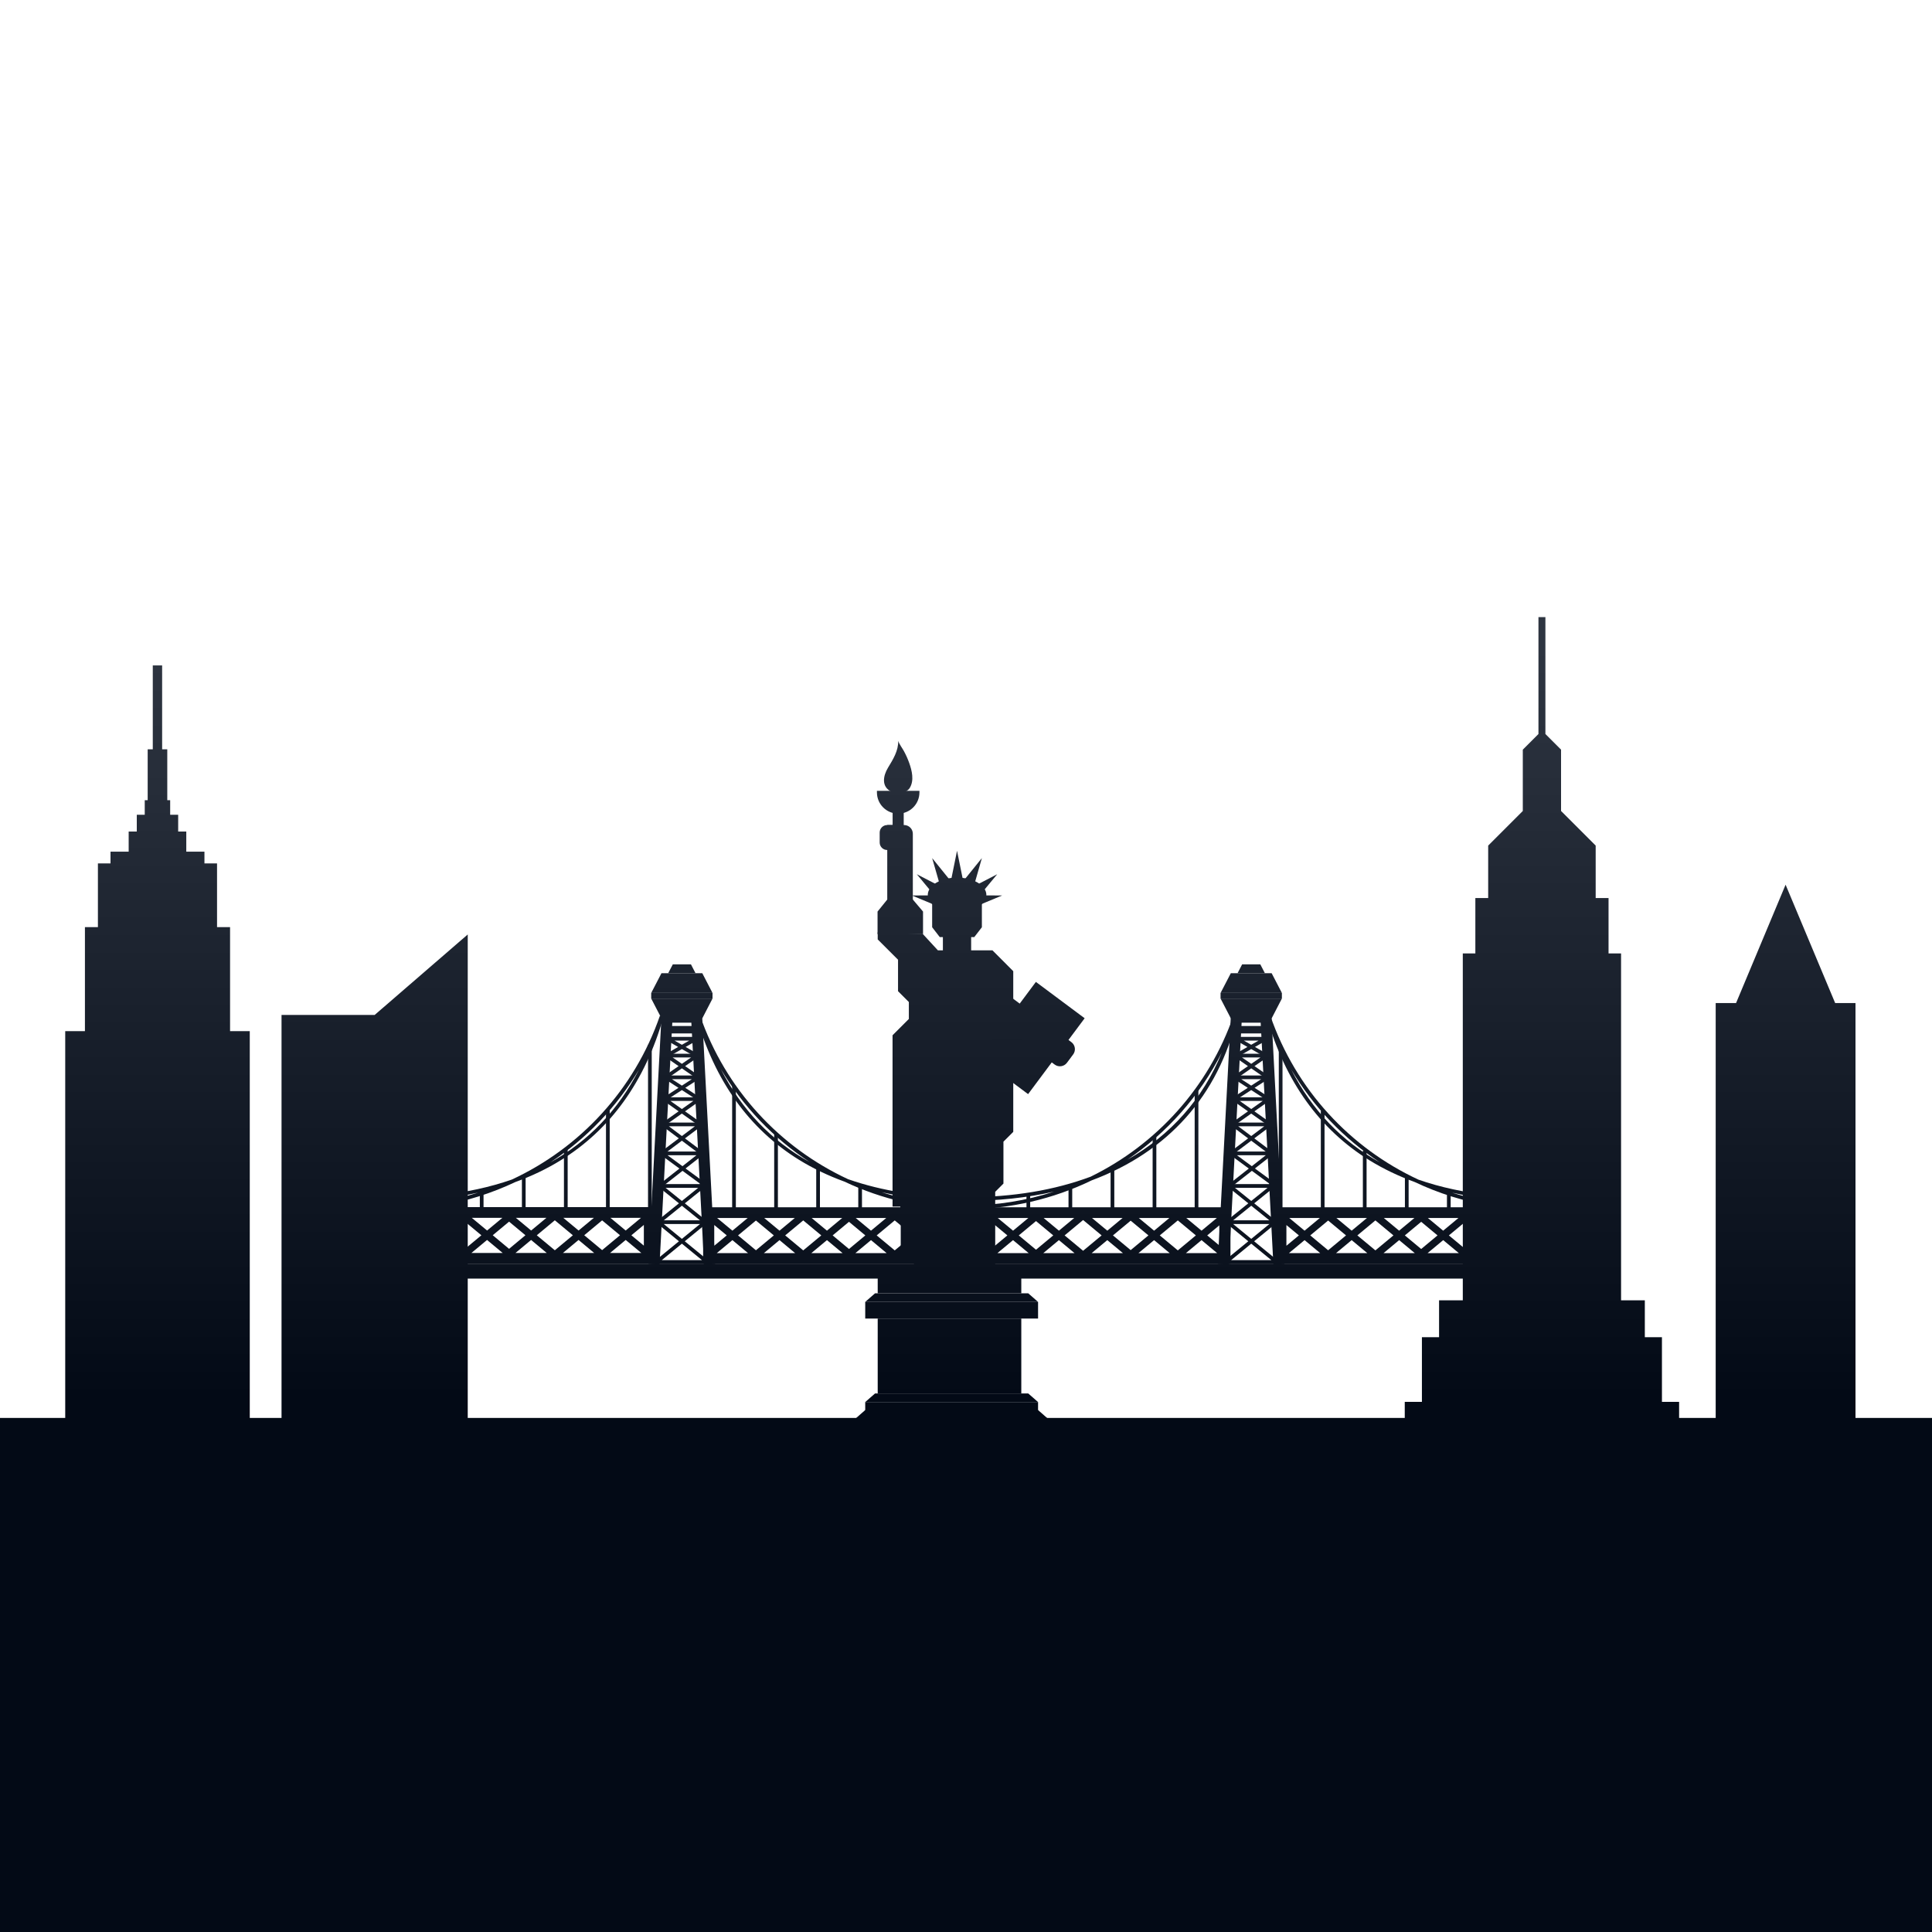 <?xml version="1.0" encoding="UTF-8"?><svg id="a" xmlns="http://www.w3.org/2000/svg" xmlns:xlink="http://www.w3.org/1999/xlink" viewBox="0 0 500 500"><defs><linearGradient id="b" x1="250" y1="167.47" x2="250" y2="361.72" gradientUnits="userSpaceOnUse"><stop offset="0" stop-color="#2e3541"/><stop offset="1" stop-color="#030a16"/></linearGradient><linearGradient id="c" x1="232.45" y1="167.47" x2="232.45" y2="361.72" xlink:href="#b"/><linearGradient id="d" x1="232.45" y1="167.47" x2="232.45" y2="361.72" xlink:href="#b"/><linearGradient id="e" x1="232.45" y1="167.47" x2="232.45" y2="361.72" xlink:href="#b"/><linearGradient id="f" x1="230.06" y1="167.47" x2="230.06" y2="361.72" xlink:href="#b"/><linearGradient id="g" x1="232.93" y1="167.47" x2="232.93" y2="361.72" xlink:href="#b"/><linearGradient id="h" x1="247.68" y1="167.47" x2="247.68" y2="361.72" xlink:href="#b"/><linearGradient id="i" x1="251.71" y1="167.47" x2="251.71" y2="361.72" xlink:href="#b"/><linearGradient id="j" x1="254.99" y1="167.47" x2="254.99" y2="361.72" xlink:href="#b"/><linearGradient id="k" x1="256.48" y1="167.47" x2="256.48" y2="361.72" xlink:href="#b"/><linearGradient id="l" x1="243.64" y1="167.47" x2="243.64" y2="361.72" xlink:href="#b"/><linearGradient id="m" x1="240.36" y1="167.47" x2="240.36" y2="361.72" xlink:href="#b"/><linearGradient id="n" x1="238.88" y1="167.47" x2="238.88" y2="361.72" xlink:href="#b"/><linearGradient id="o" x1="247.68" y1="167.47" x2="247.68" y2="361.72" xlink:href="#b"/><linearGradient id="p" x1="247.68" y1="167.47" x2="247.68" y2="361.72" xlink:href="#b"/><linearGradient id="q" x1="247.68" y1="167.47" x2="247.68" y2="361.72" xlink:href="#b"/><linearGradient id="r" x1="232.99" y1="167.47" x2="232.99" y2="361.72" xlink:href="#b"/><linearGradient id="s" x1="244.69" y1="167.47" x2="244.69" y2="361.72" xlink:href="#b"/><linearGradient id="t" x1="267.11" y1="167.47" x2="267.11" y2="361.72" gradientTransform="translate(-107.59 212.85) rotate(-36.7)" xlink:href="#b"/><linearGradient id="u" x1="267.66" y1="167.47" x2="267.66" y2="361.72" gradientTransform="translate(-106.64 213.21) rotate(-36.7)" xlink:href="#b"/><linearGradient id="v" x1="245.73" y1="167.47" x2="245.73" y2="361.72" xlink:href="#b"/><linearGradient id="w" x1="245.73" y1="167.47" x2="245.73" y2="361.72" xlink:href="#b"/><linearGradient id="x" x1="246.28" y1="167.47" x2="246.28" y2="361.72" xlink:href="#b"/><linearGradient id="y" x1="246.28" y1="167.46" x2="246.28" y2="361.72" xlink:href="#b"/><linearGradient id="z" x1="246.28" y1="167.47" x2="246.28" y2="361.72" xlink:href="#b"/><linearGradient id="aa" x1="246.28" y1="167.46" x2="246.28" y2="361.72" xlink:href="#b"/><linearGradient id="ab" x1="246.28" y1="167.47" x2="246.28" y2="361.72" xlink:href="#b"/><linearGradient id="ac" x1="246.28" y1="167.47" x2="246.28" y2="361.72" xlink:href="#b"/><linearGradient id="ad" x1="170.96" y1="167.47" x2="170.96" y2="361.72" gradientTransform="translate(456.57 108.76) rotate(86.98)" xlink:href="#b"/><linearGradient id="ae" x1="181.98" y1="167.47" x2="181.98" y2="361.72" gradientTransform="translate(15.76 -9.16) rotate(3.01)" xlink:href="#b"/><linearGradient id="af" x1="176.47" y1="167.47" x2="176.47" y2="361.72" xlink:href="#b"/><linearGradient id="ag" x1="176.47" y1="167.47" x2="176.47" y2="361.72" xlink:href="#b"/><linearGradient id="ah" x1="176.43" y1="167.46" x2="176.43" y2="361.72" xlink:href="#b"/><linearGradient id="ai" x1="176.46" y1="167.47" x2="176.46" y2="361.72" xlink:href="#b"/><linearGradient id="aj" x1="176.47" y1="167.47" x2="176.47" y2="361.72" xlink:href="#b"/><linearGradient id="ak" x1="176.47" y1="167.47" x2="176.47" y2="361.72" xlink:href="#b"/><linearGradient id="al" x1="176.47" y1="167.47" x2="176.47" y2="361.72" xlink:href="#b"/><linearGradient id="am" x1="176.47" y1="167.47" x2="176.47" y2="361.72" xlink:href="#b"/><linearGradient id="an" x1="176.57" y1="167.46" x2="176.57" y2="361.73" xlink:href="#b"/><linearGradient id="ao" x1="176.57" y1="167.47" x2="176.57" y2="361.72" xlink:href="#b"/><linearGradient id="ap" x1="176.47" y1="167.47" x2="176.47" y2="361.72" xlink:href="#b"/><linearGradient id="aq" x1="176.47" y1="167.47" x2="176.47" y2="361.72" xlink:href="#b"/><linearGradient id="ar" x1="176.47" y1="167.46" x2="176.47" y2="361.72" xlink:href="#b"/><linearGradient id="as" x1="176.47" y1="167.47" x2="176.47" y2="361.72" xlink:href="#b"/><linearGradient id="at" x1="318.31" y1="167.47" x2="318.31" y2="361.72" gradientTransform="translate(596.15 -38.38) rotate(86.98)" xlink:href="#b"/><linearGradient id="au" x1="329.32" y1="167.47" x2="329.32" y2="361.72" gradientTransform="translate(15.97 -16.91) rotate(3.01)" xlink:href="#b"/><linearGradient id="av" x1="323.82" y1="167.47" x2="323.82" y2="361.72" xlink:href="#b"/><linearGradient id="aw" x1="323.82" y1="167.47" x2="323.82" y2="361.72" xlink:href="#b"/><linearGradient id="ax" x1="323.78" y1="167.46" x2="323.78" y2="361.72" xlink:href="#b"/><linearGradient id="ay" x1="323.81" y1="167.47" x2="323.81" y2="361.72" xlink:href="#b"/><linearGradient id="az" x1="323.82" y1="167.47" x2="323.82" y2="361.72" xlink:href="#b"/><linearGradient id="ba" x1="323.82" y1="167.47" x2="323.82" y2="361.72" xlink:href="#b"/><linearGradient id="bb" x1="323.82" y1="167.47" x2="323.82" y2="361.72" xlink:href="#b"/><linearGradient id="bc" x1="323.82" y1="167.47" x2="323.82" y2="361.72" xlink:href="#b"/><linearGradient id="bd" x1="323.92" y1="167.46" x2="323.92" y2="361.73" xlink:href="#b"/><linearGradient id="be" x1="323.92" y1="167.47" x2="323.92" y2="361.72" xlink:href="#b"/><linearGradient id="bf" x1="323.82" y1="167.47" x2="323.82" y2="361.72" xlink:href="#b"/><linearGradient id="bg" x1="323.82" y1="167.47" x2="323.82" y2="361.72" xlink:href="#b"/><linearGradient id="bh" x1="323.82" y1="167.46" x2="323.82" y2="361.72" xlink:href="#b"/><linearGradient id="bi" x1="323.82" y1="167.47" x2="323.82" y2="361.72" xlink:href="#b"/><linearGradient id="bj" x1="250.2" y1="167.47" x2="250.2" y2="361.72" xlink:href="#b"/><linearGradient id="bk" x1="250.2" y1="167.47" x2="250.2" y2="361.72" xlink:href="#b"/><linearGradient id="bl" x1="357.9" y1="167.47" x2="357.9" y2="361.72" xlink:href="#b"/><linearGradient id="bm" x1="141.65" y1="167.47" x2="141.65" y2="361.72" xlink:href="#b"/><linearGradient id="bn" x1="356.8" y1="167.47" x2="356.8" y2="361.72" xlink:href="#b"/><linearGradient id="bo" x1="142.75" y1="167.47" x2="142.75" y2="361.72" xlink:href="#b"/><linearGradient id="bp" x1="249.78" y1="167.47" x2="249.78" y2="361.72" xlink:href="#b"/><linearGradient id="bq" x1="114.26" y1="167.47" x2="114.26" y2="361.72" xlink:href="#b"/><linearGradient id="br" x1="124.66" y1="167.46" x2="124.66" y2="361.72" xlink:href="#b"/><linearGradient id="bs" x1="135.55" y1="167.47" x2="135.55" y2="361.72" xlink:href="#b"/><linearGradient id="bt" x1="146.43" y1="167.47" x2="146.43" y2="361.72" xlink:href="#b"/><linearGradient id="bu" x1="157.31" y1="167.47" x2="157.31" y2="361.72" xlink:href="#b"/><linearGradient id="bv" x1="168.19" y1="167.47" x2="168.19" y2="361.72" xlink:href="#b"/><linearGradient id="bw" x1="189.96" y1="167.47" x2="189.96" y2="361.72" xlink:href="#b"/><linearGradient id="bx" x1="200.84" y1="167.47" x2="200.84" y2="361.72" xlink:href="#b"/><linearGradient id="by" x1="211.72" y1="167.47" x2="211.72" y2="361.72" xlink:href="#b"/><linearGradient id="bz" x1="222.6" y1="167.47" x2="222.6" y2="361.72" xlink:href="#b"/><linearGradient id="ca" x1="233.49" y1="167.47" x2="233.49" y2="361.72" xlink:href="#b"/><linearGradient id="cb" x1="244.37" y1="167.47" x2="244.37" y2="361.72" xlink:href="#b"/><linearGradient id="cc" x1="255.25" y1="167.47" x2="255.25" y2="361.72" xlink:href="#b"/><linearGradient id="cd" x1="266.13" y1="167.47" x2="266.13" y2="361.72" xlink:href="#b"/><linearGradient id="ce" x1="277.02" y1="167.47" x2="277.02" y2="361.72" xlink:href="#b"/><linearGradient id="cf" x1="287.9" y1="167.47" x2="287.9" y2="361.72" xlink:href="#b"/><linearGradient id="cg" x1="298.78" y1="167.47" x2="298.78" y2="361.72" xlink:href="#b"/><linearGradient id="ch" x1="309.66" y1="167.47" x2="309.66" y2="361.72" xlink:href="#b"/><linearGradient id="ci" x1="331.43" y1="167.47" x2="331.43" y2="361.72" xlink:href="#b"/><linearGradient id="cj" x1="342.31" y1="167.47" x2="342.31" y2="361.72" xlink:href="#b"/><linearGradient id="ck" x1="353.19" y1="167.47" x2="353.19" y2="361.72" xlink:href="#b"/><linearGradient id="cl" x1="364.07" y1="167.47" x2="364.07" y2="361.72" xlink:href="#b"/><linearGradient id="cm" x1="374.95" y1="167.46" x2="374.95" y2="361.72" xlink:href="#b"/><linearGradient id="cn" x1="385.29" y1="167.47" x2="385.29" y2="361.72" xlink:href="#b"/><linearGradient id="co" x1="399.05" y1="167.47" x2="399.05" y2="361.72" xlink:href="#b"/><linearGradient id="cp" x1="40.76" y1="167.47" x2="40.76" y2="361.72" xlink:href="#b"/><linearGradient id="cq" x1="40.76" y1="167.47" x2="40.76" y2="361.72" xlink:href="#b"/><linearGradient id="cr" x1="40.76" y1="167.47" x2="40.76" y2="361.72" xlink:href="#b"/><linearGradient id="cs" x1="40.76" y1="167.47" x2="40.76" y2="361.72" xlink:href="#b"/><linearGradient id="ct" x1="40.76" y1="167.47" x2="40.76" y2="361.72" xlink:href="#b"/><linearGradient id="cu" x1="40.76" y1="167.47" x2="40.76" y2="361.72" xlink:href="#b"/><linearGradient id="cv" x1="40.76" y1="167.47" x2="40.76" y2="361.72" xlink:href="#b"/><linearGradient id="cw" x1="40.76" y1="167.47" x2="40.76" y2="361.72" xlink:href="#b"/><linearGradient id="cx" x1="40.76" y1="167.47" x2="40.76" y2="361.72" xlink:href="#b"/><linearGradient id="cy" x1="462.11" y1="167.47" x2="462.11" y2="361.72" xlink:href="#b"/><linearGradient id="cz" x1="462.11" y1="167.47" x2="462.11" y2="361.72" xlink:href="#b"/><linearGradient id="da" x1="96.96" y1="167.47" x2="96.96" y2="361.72" xlink:href="#b"/></defs><rect y="366.96" width="500" height="133.04" style="fill:url(#b);"/><path d="m232.45,210.57h0c-3.04,0-5.5-2.46-5.5-5.5v-.4h11v.4c0,3.04-2.46,5.5-5.5,5.5Z" style="fill:url(#c);"/><path d="m232.46,191.72c.05,2.61-1.33,4.78-2.65,6.97-1.26,2.09-1.79,4.93.9,6.21,1.35.64,3.89.4,4.74-1,1.18-1.93.56-4.48-.15-6.46-.37-1.04-.83-2.06-1.36-3.04-.41-.77-1.2-1.78-1.49-2.68Z" style="fill:url(#d);"/><rect x="231.01" y="209.13" width="2.87" height="14.51" style="fill:url(#e);"/><path d="m229.6,213.52h2.84v6.46h-2.84c-1.07,0-1.94-.87-1.94-1.94v-2.58c0-1.07.87-1.94,1.94-1.94Z" style="fill:url(#f);"/><path d="m229.62,213.52h4.36c1.25,0,2.26,1.01,2.26,2.26v21.42h-6.62v-23.68h0Z" style="fill:url(#g);"/><polygon points="249.28 228.06 246.08 228.06 247.68 220.18 249.28 228.06" style="fill:url(#h);"/><polygon points="252.01 229.41 249.31 228.01 254.11 222.07 252.01 229.41" style="fill:url(#i);"/><polygon points="253.64 231.61 251.9 229.45 258.08 226.25 253.64 231.61" style="fill:url(#j);"/><polygon points="254.06 233.95 253.62 231.72 259.35 231.75 254.06 233.95" style="fill:url(#k);"/><polygon points="243.35 229.41 246.04 228.01 241.24 222.07 243.35 229.41" style="fill:url(#l);"/><polygon points="241.72 231.61 243.45 229.45 237.27 226.25 241.72 231.61" style="fill:url(#m);"/><polygon points="241.3 233.95 241.74 231.72 236.01 231.75 241.3 233.95" style="fill:url(#n);"/><path d="m247.68,227.12c-4.18,0-7.57,2.01-7.57,4.49,0,1.06.62,2.03,1.66,2.8-.08-.3-.13-.62-.13-.94,0-2.51,2.71-4.54,6.05-4.54s6.05,2.03,6.05,4.54c0,.32-.05.64-.13.94,1.03-.77,1.66-1.74,1.66-2.8,0-2.48-3.39-4.49-7.57-4.49Z" style="fill:url(#o);"/><polygon points="254.11 232.83 252.68 229.41 247.68 227.75 243 229.18 241.24 232.83 241.24 239.97 243.21 242.52 252.14 242.52 254.11 239.97 254.11 232.83" style="fill:url(#p);"/><rect x="244.02" y="241.78" width="7.31" height="6.36" style="fill:url(#q);"/><polygon points="236.24 232.8 229.62 232.8 227.11 235.91 227.11 241.78 238.88 241.78 238.88 235.91 236.24 232.8" style="fill:url(#r);"/><polygon points="238.88 241.78 242.73 245.95 256.85 245.95 262.23 251.34 262.23 292.92 259.69 295.46 259.69 306.31 257.56 308.44 257.56 331.3 236.52 331.3 236.52 326.41 233.11 326.41 233.11 312.27 230.99 312.27 230.99 267.93 235.21 263.71 235.21 259.32 232.41 256.52 232.41 248.37 227.15 243.12 227.15 241.25 238.88 241.78" style="fill:url(#s);"/><rect x="259.24" y="256.39" width="15.74" height="24.49" transform="translate(213.46 -106.38) rotate(36.7)" style="fill:url(#t);"/><path d="m257.09,263.75h19.78c1.25,0,2.27,1.02,2.27,2.27v2.7c0,1.25-1.02,2.27-2.27,2.27h-19.78v-7.25h0Z" transform="translate(212.91 -107.23) rotate(36.7)" style="fill:url(#u);"/><rect x="227.15" y="329.44" width="37.16" height="5.26" style="fill:url(#v);"/><rect x="227.15" y="341.24" width="37.16" height="19.38" style="fill:url(#w);"/><polygon points="268.65 336.93 223.92 336.93 226.47 334.7 266.1 334.7 268.65 336.93" style="fill:url(#x);"/><rect x="223.92" y="336.93" width="44.73" height="4.31" style="fill:url(#y);"/><polygon points="268.65 362.85 223.92 362.85 226.47 360.62 266.1 360.62 268.65 362.85" style="fill:url(#z);"/><rect x="223.92" y="362.85" width="44.73" height="2.15" style="fill:url(#aa);"/><polygon points="268.65 364.92 223.92 364.92 221.37 367.16 221.37 369.31 271.2 369.31 271.2 367.16 268.65 364.92" style="fill:url(#ab);"/><polygon points="271.2 369.31 221.37 369.31 218.81 371.54 218.81 373.7 273.75 373.7 273.75 371.54 271.2 369.31" style="fill:url(#ac);"/><rect x="138.75" y="293.59" width="64.43" height="2.88" transform="translate(-132.68 450.2) rotate(-86.98)" style="fill:url(#ad);"/><rect x="180.54" y="262.82" width="2.88" height="64.43" transform="translate(-15.26 9.98) rotate(-3.01)" style="fill:url(#ae);"/><path d="m184.36,327.08h-15.78l7.13-5.84-6.63-5.43h14.77l-6.63,5.43,7.13,5.84Zm-13.1-.96h10.41l-5.2-4.26-5.2,4.26Zm.51-9.35l4.7,3.85,4.7-3.85h-9.4Z" style="fill:url(#af);"/><path d="m182.21,316.67l-5.74-4.63-5.74,4.63-.6-.75,5.58-4.5-6.18-4.98h13.89l-6.18,4.98,5.58,4.5-.6.75Zm-9.96-9.26l4.22,3.4,4.22-3.4h-8.44Z" style="fill:url(#ag);"/><path d="m171.18,307.3l-.59-.76,5.25-4.12-6.01-4.41h13.19l-5.6,4.39,4.88,3.58-.57.77-5.09-3.74-5.47,4.29Zm1.58-8.33l3.86,2.84,3.62-2.84h-7.48Z" style="fill:url(#ah);"/><path d="m181.35,298.88l-4.88-3.67-4.88,3.67-.58-.77,4.66-3.5-5.45-4.09h12.49l-5.44,4.09,4.66,3.5-.58.77Zm-8.25-7.4l3.37,2.53,3.37-2.53h-6.74Z" style="fill:url(#ai);"/><path d="m171.93,291.39l-.55-.78,4.25-3-5.16-3.64h11.98l-5.16,3.64,4.25,3-.55.78-4.53-3.2-4.53,3.2Zm1.57-6.47l2.97,2.1,2.97-2.1h-5.94Z" style="fill:url(#aj);"/><path d="m180.69,284.84l-4.22-2.73-4.22,2.73-.52-.81,3.86-2.5-4.95-3.2h11.66l-4.95,3.2,3.86,2.5-.52.81Zm-6.8-5.55l2.58,1.67,2.58-1.67h-5.16Z" style="fill:url(#ak);"/><path d="m180.4,279.21l-3.93-2.72-3.93,2.72-.55-.79,3.63-2.51-4.62-3.2h10.93l-4.62,3.2,3.63,2.51-.55.79Zm-6.32-5.54l2.39,1.65,2.39-1.65h-4.78Z" style="fill:url(#al);"/><path d="m180.16,273.61l-3.69-2.11-3.69,2.11-.48-.83,3.2-1.83-4.55-2.61h11.04l-4.55,2.61,3.2,1.83-.48.83Zm-5.6-4.31l1.91,1.09,1.91-1.09h-3.82Z" style="fill:url(#am);"/><rect x="172.65" y="265.53" width="7.84" height="1.92" style="fill:url(#an);"/><rect x="172.65" y="262.75" width="7.84" height="1.92" style="fill:url(#ao);"/><polygon points="181.75 263.55 171.19 263.55 168.53 258.42 184.4 258.42 181.75 263.55" style="fill:url(#ap);"/><polygon points="181.75 251.86 171.19 251.86 168.53 256.98 184.4 256.98 181.75 251.86" style="fill:url(#aq);"/><polygon points="178.82 249.58 174.12 249.58 172.93 251.86 180 251.86 178.82 249.58" style="fill:url(#ar);"/><rect x="168.53" y="256.98" width="15.87" height="1.44" style="fill:url(#as);"/><rect x="286.09" y="293.59" width="64.43" height="2.88" transform="translate(6.9 597.34) rotate(-86.98)" style="fill:url(#at);"/><rect x="327.88" y="262.82" width="2.88" height="64.43" transform="translate(-15.06 17.72) rotate(-3.01)" style="fill:url(#au);"/><path d="m331.71,327.08h-15.78l7.13-5.84-6.63-5.43h14.77l-6.63,5.43,7.13,5.84Zm-13.1-.96h10.41l-5.2-4.26-5.2,4.26Zm.51-9.35l4.7,3.85,4.7-3.85h-9.4Z" style="fill:url(#av);"/><path d="m329.56,316.67l-5.74-4.63-5.74,4.63-.6-.75,5.58-4.5-6.18-4.98h13.89l-6.18,4.98,5.58,4.5-.6.75Zm-9.96-9.26l4.22,3.4,4.22-3.4h-8.44Z" style="fill:url(#aw);"/><path d="m318.53,307.3l-.59-.76,5.25-4.12-6.01-4.41h13.19l-5.6,4.39,4.88,3.58-.57.77-5.09-3.74-5.47,4.29Zm1.58-8.33l3.86,2.84,3.62-2.84h-7.48Z" style="fill:url(#ax);"/><path d="m328.7,298.88l-4.88-3.67-4.88,3.67-.58-.77,4.65-3.5-5.45-4.09h12.49l-5.44,4.09,4.66,3.5-.58.77Zm-8.25-7.4l3.37,2.53,3.37-2.53h-6.74Z" style="fill:url(#ay);"/><path d="m319.28,291.39l-.55-.78,4.25-3-5.16-3.64h11.98l-5.16,3.64,4.25,3-.55.78-4.53-3.2-4.53,3.2Zm1.57-6.47l2.97,2.1,2.97-2.1h-5.94Z" style="fill:url(#az);"/><path d="m328.03,284.84l-4.22-2.73-4.22,2.73-.52-.81,3.86-2.5-4.95-3.2h11.66l-4.95,3.2,3.86,2.5-.52.81Zm-6.8-5.55l2.58,1.67,2.58-1.67h-5.16Z" style="fill:url(#ba);"/><path d="m327.75,279.21l-3.93-2.72-3.93,2.72-.55-.79,3.63-2.51-4.62-3.2h10.93l-4.62,3.2,3.63,2.51-.55.79Zm-6.32-5.54l2.39,1.65,2.39-1.65h-4.78Z" style="fill:url(#bb);"/><path d="m327.5,273.61l-3.69-2.11-3.69,2.11-.48-.83,3.2-1.83-4.55-2.61h11.04l-4.55,2.61,3.2,1.83-.48.83Zm-5.6-4.31l1.91,1.09,1.91-1.09h-3.82Z" style="fill:url(#bc);"/><rect x="320" y="265.53" width="7.84" height="1.92" style="fill:url(#bd);"/><rect x="320" y="262.75" width="7.84" height="1.92" style="fill:url(#be);"/><polygon points="329.1 263.55 318.54 263.55 315.88 258.42 331.75 258.42 329.1 263.55" style="fill:url(#bf);"/><polygon points="329.1 251.86 318.54 251.86 315.88 256.98 331.75 256.98 329.1 251.86" style="fill:url(#bg);"/><polygon points="326.17 249.58 321.46 249.58 320.28 251.86 327.35 251.86 326.17 249.58" style="fill:url(#bh);"/><rect x="315.88" y="256.98" width="15.87" height="1.44" style="fill:url(#bi);"/><path d="m320.18,263.03l-.47-.11-.45-.16c-6.46,18.68-20.01,33.46-37.01,41.77-9.3,3.47-20.05,5.3-32.05,5.3s-21.85-1.56-30.73-4.66c-17.62-8.18-31.71-23.24-38.33-42.41l-.45.16-.46.13s0,.02,0,.03h0c4.72,16.65,13.67,29.13,26.61,37.11,3.59,2.21,7.5,4.08,11.7,5.61,9.69,4.59,20.46,7.13,31.66,7.13s22.46-2.65,32.32-7.45c19.63-7.3,32.86-21.9,37.66-42.44Zm-133.64,13.64c5.79,9.75,13.69,17.94,22.98,24.06-9.92-5.52-17.59-13.56-22.98-24.06Zm63.66,35.29c-7.61,0-15.01-1.19-22.01-3.4,6.74,1.48,14.08,2.24,22.01,2.24s15.65-.82,22.58-2.41c-7.16,2.33-14.76,3.58-22.58,3.58Zm41.59-11.85c10.21-6.94,18.67-16.41,24.41-27.71-4.88,11.98-13.2,21.35-24.41,27.71Z" style="fill:url(#bj);"/><path d="m181.97,312.44v14.64h136.47v-14.64h-136.47Zm125.04,2.78h7.9l-3.95,3.28-3.95-3.28Zm2.48,4.5l-4.67,3.88-4.67-3.88,4.67-3.88,4.67,3.88Zm-10.81-1.22l-3.95-3.28h7.9l-3.95,3.28Zm-1.47,1.22l-4.59,3.81-4.59-3.81,4.59-3.81,4.59,3.81Zm-10.64-1.22l-3.95-3.28h7.9l-3.95,3.28Zm-1.47,1.22l-4.79,3.98-4.79-3.98,4.79-3.98,4.79,3.98Zm-11.05-1.22l-3.95-3.28h7.9l-3.95,3.28Zm-1.47,1.22l-4.46,3.71-4.46-3.71,4.46-3.71,4.46,3.71Zm-10.4-1.22l-3.95-3.28h7.9l-3.95,3.28Zm-1.47,1.22l-4.75,3.95-4.75-3.95,4.75-3.95,4.75,3.95Zm-10.97-1.22l-3.95-3.28h7.9l-3.95,3.28Zm-1.47,1.22l-4.55,3.78-4.55-3.78,4.55-3.78,4.55,3.78Zm-10.57-1.22l-3.95-3.28h7.9l-3.95,3.28Zm-1.47,1.22l-4.67,3.88-4.67-3.88,4.67-3.88,4.67,3.88Zm-10.81-1.22l-3.95-3.28h7.89l-3.95,3.28Zm-1.47,1.22l-4.23,3.52-4.23-3.52,4.23-3.52,4.23,3.52Zm-9.93-1.22l-3.95-3.28h7.89l-3.95,3.28Zm-1.47,1.22l-4.67,3.88-4.67-3.88,4.67-3.88,4.67,3.88Zm-10.81-1.22l-3.95-3.28h7.9l-3.95,3.28Zm-1.47,1.22l-4.63,3.85-4.63-3.85,4.63-3.85,4.63,3.85Zm-10.72-1.22l-3.95-3.28h7.9l-3.95,3.28Zm-1.47,1.22l-3.23,2.68v-5.37l3.23,2.68Zm1.47,1.22l4.05,3.37h-8.1l4.05-3.37Zm12.19,0l4.05,3.37h-8.1l4.05-3.37Zm12.28,0l4.05,3.37h-8.1l4.05-3.37Zm11.4,0l4.05,3.37h-8.1l4.05-3.37Zm12.28,0l4.05,3.37h-8.1l4.05-3.37Zm12.04,0l4.05,3.37h-8.1l4.05-3.37Zm12.44,0l4.05,3.37h-8.1l4.05-3.37Zm11.87,0l4.05,3.37h-8.1l4.05-3.37Zm12.52,0l4.05,3.37h-8.1l4.05-3.37Zm12.11,0l4.05,3.37h-8.1l4.05-3.37Zm12.28,0l4.05,3.37h-8.1l4.05-3.37Zm1.47-1.22l3.13-2.6v5.2l-3.13-2.6Z" style="fill:url(#bk);"/><path d="m330.03,312.44v14.64h55.74v-14.64h-55.74Zm47.41,2.78l-3.95,3.28-3.95-3.28h7.89Zm-11.4,0l-3.95,3.28-3.95-3.28h7.89Zm-12.28,0l-3.95,3.28-3.95-3.28h7.9Zm-12.19,0l-3.95,3.28-3.95-3.28h7.9Zm-8.65,1.82l3.23,2.68-3.23,2.68v-5.37Zm.65,7.27l4.05-3.37,4.05,3.37h-8.1Zm5.52-4.59l4.63-3.85,4.63,3.85-4.63,3.85-4.63-3.85Zm6.67,4.59l4.05-3.37,4.05,3.37h-8.1Zm5.52-4.59l4.67-3.88,4.67,3.88-4.67,3.88-4.67-3.88Zm6.77,4.59l4.05-3.37,4.05,3.37h-8.1Zm5.52-4.59l4.23-3.52,4.23,3.52-4.23,3.52-4.23-3.52Zm5.88,4.59l4.05-3.37,4.05,3.37h-8.1Zm5.52-4.59l4.67-3.88,2.77,2.3v3.16l-2.77,2.3-4.67-3.88Zm7.44,4.59h-.68l.68-.56v.56Zm0-8.61l-.58-.48h.58v.48Z" style="fill:url(#bl);"/><path d="m113.78,312.4v14.64h55.74v-14.64h-55.74Zm16.23,2.78l-3.95,3.28-3.95-3.28h7.89Zm11.4,0l-3.95,3.28-3.95-3.28h7.89Zm12.28,0l-3.95,3.28-3.95-3.28h7.9Zm12.19,0l-3.95,3.28-3.95-3.28h7.9Zm.75,7.19l-3.23-2.68,3.23-2.68v5.37Zm-8.75,1.9l4.05-3.37,4.05,3.37h-8.1Zm-2.05-.74l-4.63-3.85,4.63-3.85,4.63,3.85-4.63,3.85Zm-10.15.74l4.05-3.37,4.05,3.37h-8.1Zm-2.09-.7l-4.67-3.88,4.67-3.88,4.67,3.88-4.67,3.88Zm-10.19.7l4.05-3.37,4.05,3.37h-8.1Zm-1.65-1.07l-4.23-3.52,4.23-3.52,4.23,3.52-4.23,3.52Zm-9.75,1.07l4.05-3.37,4.05,3.37h-8.1Zm-2.09-.7l-2.77-2.3v-3.16l2.77-2.3,4.67,3.88-4.67,3.88Zm-2.77.14l.68.56h-.68v-.56Zm0-8.53h.58l-.58.48v-.48Z" style="fill:url(#bm);"/><path d="m385.77,311.06c-3.39-.57-6.72-1.36-9.96-2.39,3.18.7,6.51,1.23,9.96,1.61v-.95c-6.78-.72-13.02-2.06-18.68-4.04-17.62-8.18-31.71-23.24-38.33-42.41l-.45.16-.46.13s0,.02,0,.03h0c4.72,16.65,13.67,29.13,26.61,37.11,3.59,2.21,7.5,4.08,11.7,5.61,6.16,2.92,12.75,5,19.61,6.14v-.98Zm-51.61-34.27c5.79,9.75,13.69,17.94,22.98,24.06-9.92-5.52-17.59-13.56-22.98-24.06Z" style="fill:url(#bn);"/><path d="m113.78,312.04c6.86-1.13,13.45-3.22,19.61-6.14,4.21-1.52,8.11-3.39,11.7-5.61,12.94-7.97,21.89-20.46,26.61-37.11h0s0-.02,0-.03l-.46-.13-.45-.16c-6.63,19.17-20.71,34.23-38.33,42.41-5.67,1.98-11.9,3.33-18.68,4.04v.95c3.45-.37,6.78-.9,9.96-1.61-3.24,1.02-6.57,1.82-9.96,2.39v.98Zm28.63-11.2c9.29-6.11,17.19-14.31,22.98-24.06-5.39,10.5-13.06,18.54-22.98,24.06Z" style="fill:url(#bo);"/><rect x="113.78" y="327.04" width="271.99" height="3.86" style="fill:url(#bp);"/><rect x="113.78" y="310.06" width=".96" height="3.56" style="fill:url(#bq);"/><rect x="124.18" y="307.79" width=".96" height="5.83" style="fill:url(#br);"/><rect x="135.07" y="304.28" width=".96" height="9.34" style="fill:url(#bs);"/><rect x="145.95" y="297.29" width=".96" height="16.32" style="fill:url(#bt);"/><rect x="156.83" y="287.01" width=".96" height="26.61" style="fill:url(#bu);"/><rect x="167.71" y="270.39" width=".96" height="43.23" style="fill:url(#bv);"/><rect x="189.48" y="280.96" width=".96" height="32.65" style="fill:url(#bw);"/><rect x="200.36" y="293.29" width=".96" height="20.33" style="fill:url(#bx);"/><rect x="211.24" y="301.45" width=".96" height="12.16" style="fill:url(#by);"/><rect x="222.12" y="306.45" width=".96" height="7.17" style="fill:url(#bz);"/><rect x="233.01" y="309.11" width=".96" height="4.51" style="fill:url(#ca);"/><rect x="243.89" y="310.17" width=".96" height="3.44" style="fill:url(#cb);"/><rect x="254.77" y="310.17" width=".96" height="3.44" style="fill:url(#cc);"/><rect x="265.65" y="309.11" width=".96" height="4.51" style="fill:url(#cd);"/><rect x="276.53" y="307.3" width=".96" height="6.31" style="fill:url(#ce);"/><rect x="287.42" y="302.66" width=".96" height="10.96" style="fill:url(#cf);"/><rect x="298.3" y="294.01" width=".96" height="19.61" style="fill:url(#cg);"/><rect x="309.18" y="282.01" width=".96" height="31.61" style="fill:url(#ch);"/><rect x="330.95" y="270.97" width=".96" height="42.64" style="fill:url(#ci);"/><rect x="341.83" y="287.46" width=".96" height="26.16" style="fill:url(#cj);"/><rect x="352.71" y="297.81" width=".96" height="15.8" style="fill:url(#ck);"/><rect x="363.59" y="304.61" width=".96" height="9" style="fill:url(#cl);"/><rect x="374.47" y="308.14" width=".96" height="5.48" style="fill:url(#cm);"/><rect x="384.81" y="309.33" width=".96" height="4.28" style="fill:url(#cn);"/><polygon points="430.11 362.8 430.11 346.07 425.68 346.07 425.68 336.52 419.53 336.52 419.53 246.75 416.29 246.75 416.29 232.41 412.96 232.41 412.96 218.84 404 209.88 404 194.01 399.95 189.96 399.95 159.71 398.15 159.71 398.15 189.96 394.1 194.01 394.1 209.88 385.14 218.84 385.14 232.41 381.82 232.41 381.82 246.75 378.57 246.75 378.57 336.52 372.43 336.52 372.43 346.07 367.99 346.07 367.99 362.8 363.55 362.8 363.55 369.63 399.05 369.63 434.55 369.63 434.55 362.8 430.11 362.8" style="fill:url(#co);"/><rect x="16.88" y="266.86" width="47.76" height="109.41" style="fill:url(#cp);"/><rect x="21.98" y="239.94" width="37.56" height="37.56" style="fill:url(#cq);"/><rect x="25.34" y="223.45" width="30.83" height="19.97" style="fill:url(#cr);"/><rect x="28.6" y="220.41" width="24.31" height="6.51" style="fill:url(#cs);"/><rect x="33.3" y="215.2" width="14.91" height="7.09" style="fill:url(#ct);"/><rect x="35.4" y="210.86" width="10.71" height="5.64" style="fill:url(#cu);"/><rect x="37.46" y="207.09" width="6.58" height="6.58" style="fill:url(#cv);"/><rect x="38.22" y="193.92" width="5.07" height="14.18" style="fill:url(#cw);"/><rect x="39.54" y="172.21" width="2.42" height="22.43" style="fill:url(#cx);"/><rect x="444.02" y="259.59" width="36.18" height="116.77" style="fill:url(#cy);"/><polygon points="476.4 263.08 447.83 263.08 462.11 228.96 476.4 263.08" style="fill:url(#cz);"/><polygon points="121.05 386.2 72.86 386.2 72.86 262.67 96.96 262.67 121.05 241.84 121.05 386.2" style="fill:url(#da);"/></svg>